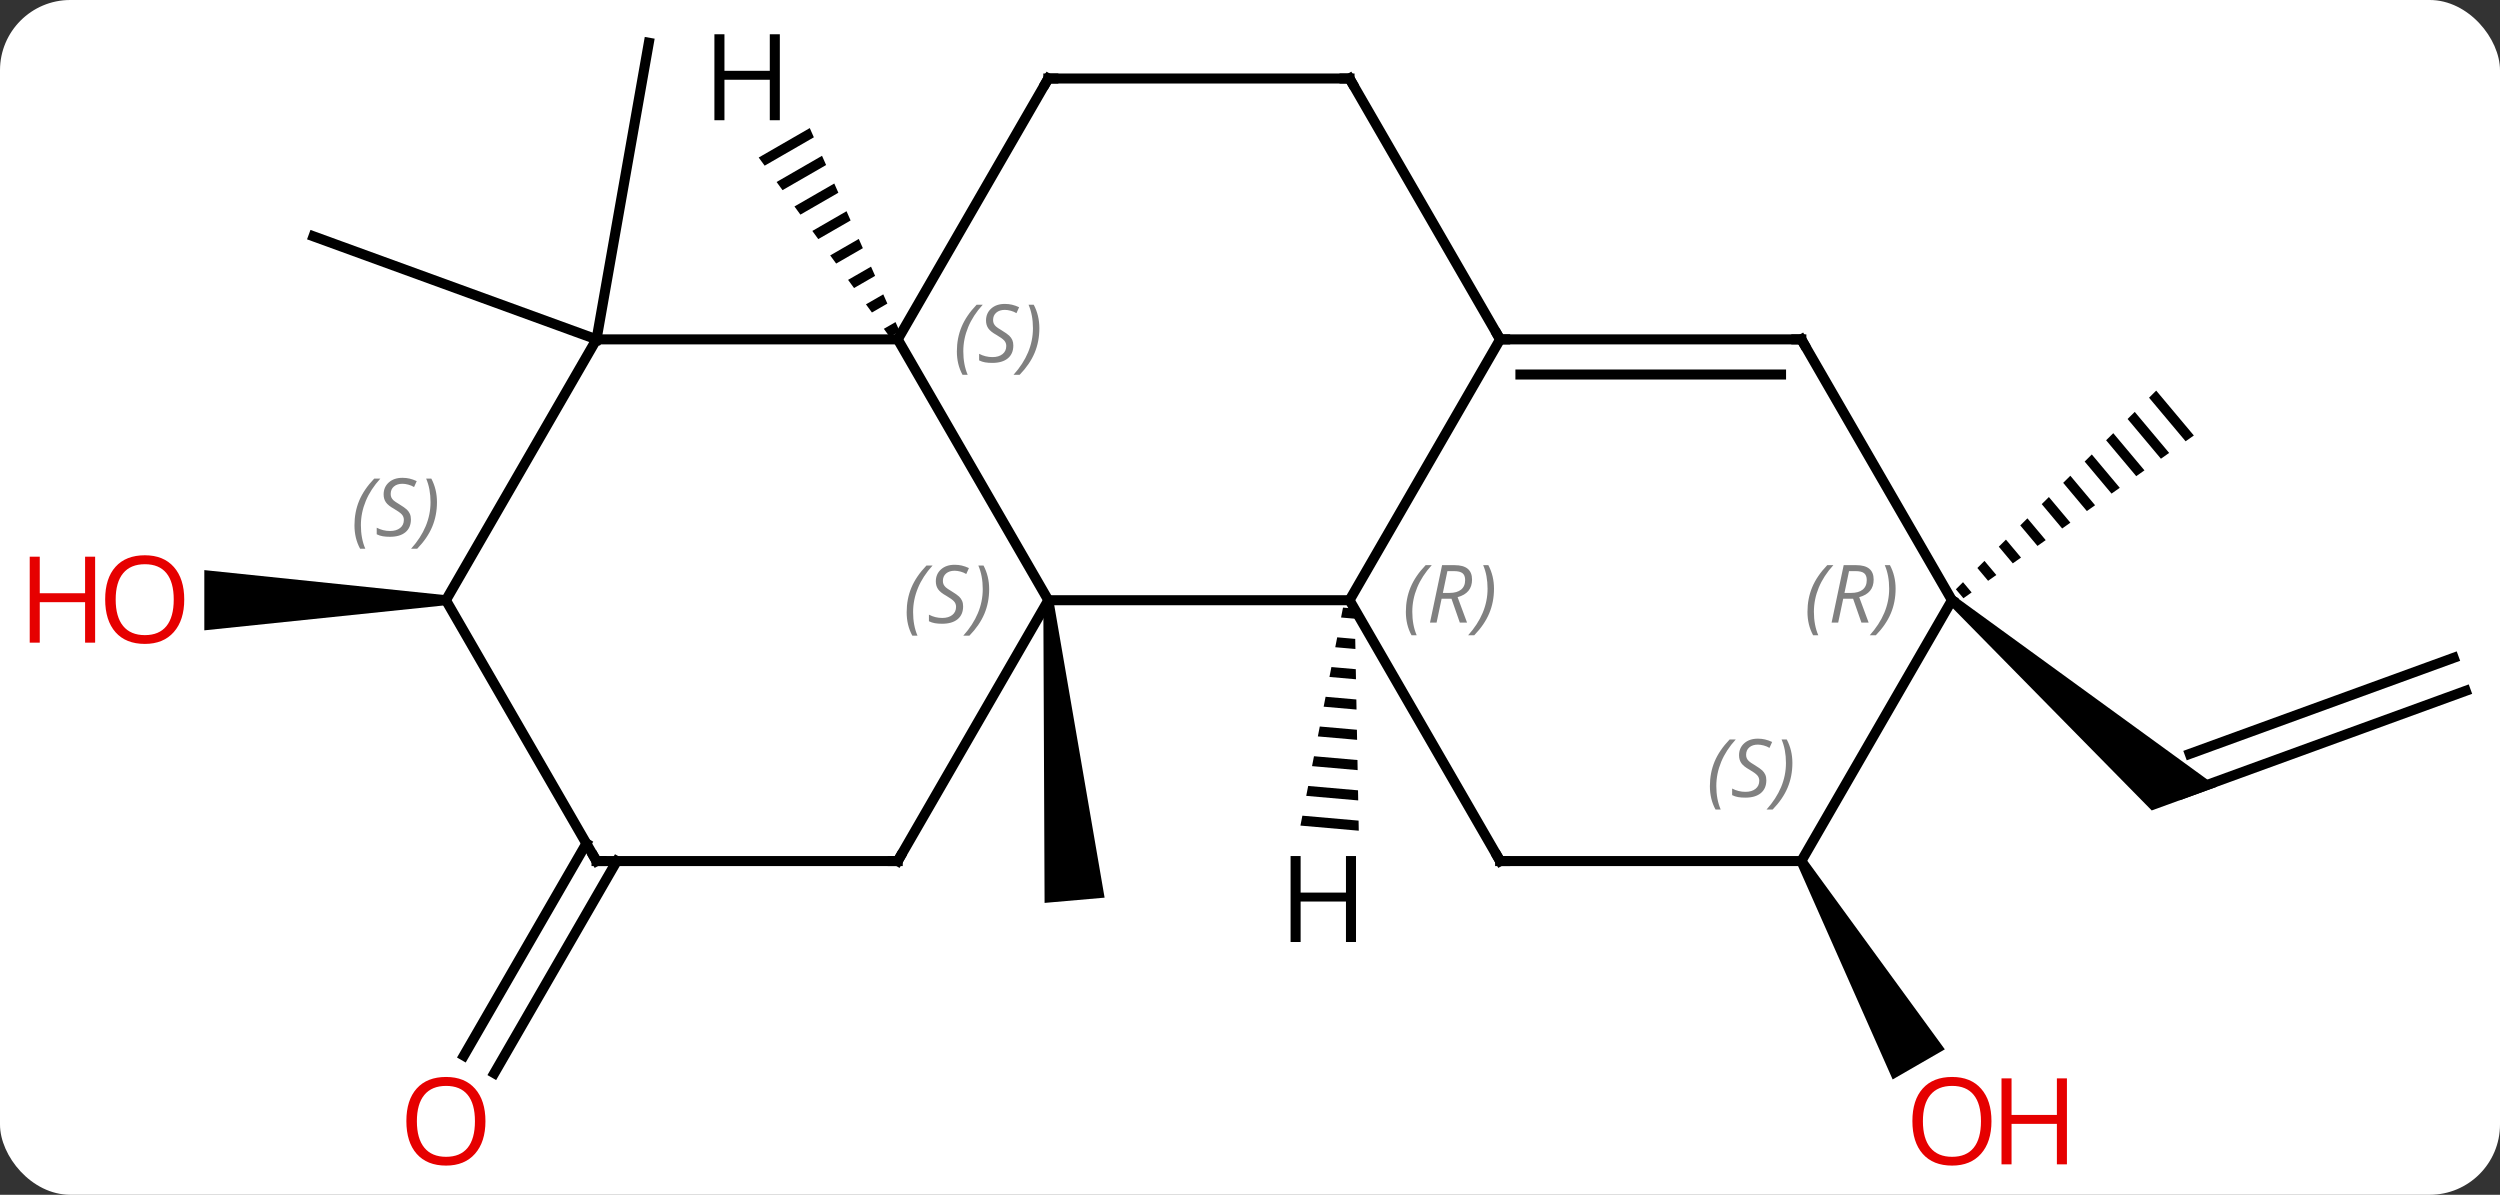 <svg width="249" viewBox="0 0 249 119" style="fill-opacity:1; color-rendering:auto; color-interpolation:auto; text-rendering:auto; stroke:black; stroke-linecap:square; stroke-miterlimit:10; shape-rendering:auto; stroke-opacity:1; fill:black; stroke-dasharray:none; font-weight:normal; stroke-width:1; font-family:'Open Sans'; font-style:normal; stroke-linejoin:miter; font-size:12; stroke-dashoffset:0; image-rendering:auto;" height="119" class="cas-substance-image" xmlns:xlink="http://www.w3.org/1999/xlink" xmlns="http://www.w3.org/2000/svg"><rect x="0" y="0" width="249" height="119" fill="#333333" stroke="none"/><svg class="cas-substance-single-component"><rect y="0" x="0" width="249" stroke="none" ry="7" rx="7" height="119" fill="white" class="cas-substance-group"/><svg y="0" x="0" width="249" viewBox="0 0 249 119" style="fill:black;" height="119" class="cas-substance-single-component-image"><svg><g><g transform="translate(130,58)" style="text-rendering:geometricPrecision; color-rendering:optimizeQuality; color-interpolation:linearRGB; stroke-linecap:butt; image-rendering:optimizeQuality;"><path style="stroke:none;" d="M-26.085 1.826 L-25.089 1.738 L-19.982 31.406 L-25.96 31.93 Z"/><path style="stroke:none;" d="M48.98 28.012 L49.846 27.512 L63.704 46.514 L58.508 49.514 Z"/><line y2="-24.198" y1="-53.742" x2="-70.587" x1="-65.376" style="fill:none;"/><line y2="-24.198" y1="-34.461" x2="-70.587" x1="-98.778" style="fill:none;"/><line y2="27.762" y1="48.895" x2="-68.566" x1="-80.768" style="fill:none;"/><line y2="26.012" y1="47.145" x2="-71.597" x1="-83.799" style="fill:none;"/><line y2="10.806" y1="21.066" x2="115.587" x1="87.396" style="fill:none;"/><line y2="7.517" y1="17.086" x2="114.39" x1="88.098" style="fill:none;"/><path style="stroke:none;" d="M64.092 2.165 L64.734 1.399 L90.822 20.351 L84.312 22.721 Z"/><path style="stroke:none;" d="M84.757 -19.096 L84.045 -18.389 L84.045 -18.389 L87.687 -14.047 L88.507 -14.626 L84.757 -19.096 ZM82.62 -16.976 L81.907 -16.269 L85.228 -12.31 L86.047 -12.889 L82.62 -16.976 ZM80.482 -14.856 L79.769 -14.149 L82.769 -10.573 L83.588 -11.152 L80.482 -14.856 ZM78.344 -12.736 L77.632 -12.029 L80.309 -8.836 L80.309 -8.836 L81.129 -9.415 L78.344 -12.736 ZM76.206 -10.616 L75.494 -9.909 L77.85 -7.099 L78.67 -7.678 L76.206 -10.616 ZM74.069 -8.495 L73.356 -7.789 L75.391 -5.362 L76.211 -5.941 L76.211 -5.941 L74.069 -8.495 ZM71.931 -6.375 L71.218 -5.669 L72.932 -3.625 L73.752 -4.204 L71.931 -6.375 ZM69.793 -4.255 L69.08 -3.549 L69.08 -3.549 L70.473 -1.888 L70.473 -1.888 L71.293 -2.467 L69.793 -4.255 ZM67.655 -2.135 L66.943 -1.428 L68.014 -0.151 L68.834 -0.73 L67.655 -2.135 ZM65.517 -0.015 L64.805 0.692 L65.555 1.586 L66.374 1.007 L66.374 1.007 L65.517 -0.015 Z"/><path style="stroke:none;" d="M-85.587 1.282 L-85.587 2.282 L-109.65 4.782 L-109.65 -1.218 Z"/><line y2="1.782" y1="1.782" x2="-25.587" x1="4.413" style="fill:none;"/><line y2="-24.198" y1="1.782" x2="19.413" x1="4.413" style="fill:none;"/><line y2="27.762" y1="1.782" x2="19.413" x1="4.413" style="fill:none;"/><line y2="-24.198" y1="1.782" x2="-40.587" x1="-25.587" style="fill:none;"/><line y2="27.762" y1="1.782" x2="-40.587" x1="-25.587" style="fill:none;"/><line y2="-24.198" y1="-24.198" x2="49.413" x1="19.413" style="fill:none;"/><line y2="-20.698" y1="-20.698" x2="47.392" x1="21.434" style="fill:none;"/><line y2="-50.181" y1="-24.198" x2="4.413" x1="19.413" style="fill:none;"/><line y2="27.762" y1="27.762" x2="49.413" x1="19.413" style="fill:none;"/><line y2="-50.181" y1="-24.198" x2="-25.587" x1="-40.587" style="fill:none;"/><line y2="-24.198" y1="-24.198" x2="-70.587" x1="-40.587" style="fill:none;"/><line y2="27.762" y1="27.762" x2="-70.587" x1="-40.587" style="fill:none;"/><line y2="1.782" y1="-24.198" x2="64.413" x1="49.413" style="fill:none;"/><line y2="-50.181" y1="-50.181" x2="-25.587" x1="4.413" style="fill:none;"/><line y2="1.782" y1="27.762" x2="64.413" x1="49.413" style="fill:none;"/><line y2="1.782" y1="-24.198" x2="-85.587" x1="-70.587" style="fill:none;"/><line y2="1.782" y1="27.762" x2="-85.587" x1="-70.587" style="fill:none;"/><path style="stroke:none;" d="M3.763 2.517 L3.57 3.503 L3.57 3.503 L4.944 3.624 L4.944 3.624 L4.926 2.618 L4.926 2.618 L3.763 2.517 ZM3.185 5.477 L2.992 6.464 L2.992 6.464 L5 6.64 L5 6.64 L4.981 5.635 L4.981 5.635 L3.185 5.477 ZM2.607 8.438 L2.414 9.425 L2.414 9.425 L5.055 9.656 L5.055 9.656 L5.037 8.651 L5.037 8.651 L2.607 8.438 ZM2.028 11.399 L1.836 12.386 L1.836 12.386 L5.111 12.673 L5.111 12.673 L5.093 11.667 L5.093 11.667 L2.028 11.399 ZM1.45 14.36 L1.258 15.347 L1.258 15.347 L5.167 15.689 L5.167 15.689 L5.148 14.684 L5.148 14.684 L1.45 14.36 ZM0.872 17.32 L0.679 18.307 L0.679 18.307 L5.222 18.706 L5.222 18.706 L5.204 17.7 L5.204 17.7 L0.872 17.32 ZM0.294 20.281 L0.101 21.268 L0.101 21.268 L5.278 21.722 L5.278 21.722 L5.259 20.716 L5.259 20.716 L0.294 20.281 ZM-0.284 23.242 L-0.477 24.229 L-0.477 24.229 L5.333 24.738 L5.333 24.738 L5.315 23.733 L5.315 23.733 L-0.284 23.242 Z"/><path style="stroke:none;" d="M-49.347 -45.244 L-54.434 -42.31 L-54.434 -42.31 L-53.84 -41.498 L-48.94 -44.324 L-49.347 -45.244 ZM-48.127 -42.483 L-52.653 -39.873 L-52.653 -39.873 L-52.06 -39.061 L-52.06 -39.061 L-47.72 -41.563 L-47.72 -41.563 L-48.127 -42.483 ZM-46.906 -39.723 L-50.873 -37.436 L-50.873 -37.436 L-50.279 -36.623 L-50.279 -36.623 L-46.5 -38.803 L-46.906 -39.723 ZM-45.686 -36.963 L-49.092 -34.998 L-49.092 -34.998 L-48.499 -34.186 L-45.279 -36.042 L-45.686 -36.963 ZM-44.466 -34.202 L-47.312 -32.561 L-46.718 -31.749 L-44.059 -33.282 L-44.059 -33.282 L-44.466 -34.202 ZM-43.246 -31.442 L-45.531 -30.124 L-44.938 -29.311 L-44.938 -29.311 L-42.839 -30.522 L-43.246 -31.442 ZM-42.026 -28.682 L-43.751 -27.687 L-43.751 -27.687 L-43.157 -26.874 L-43.157 -26.874 L-41.619 -27.762 L-41.619 -27.762 L-42.026 -28.682 ZM-40.805 -25.921 L-41.971 -25.249 L-41.971 -25.249 L-41.377 -24.437 L-41.377 -24.437 L-40.398 -25.001 L-40.805 -25.921 Z"/></g><g transform="translate(130,58)" style="fill:rgb(230,0,0); text-rendering:geometricPrecision; color-rendering:optimizeQuality; image-rendering:optimizeQuality; font-family:'Open Sans'; stroke:rgb(230,0,0); color-interpolation:linearRGB;"><path style="stroke:none;" d="M68.35 53.672 Q68.35 55.734 67.311 56.914 Q66.272 58.094 64.429 58.094 Q62.538 58.094 61.507 56.929 Q60.475 55.765 60.475 53.656 Q60.475 51.562 61.507 50.414 Q62.538 49.265 64.429 49.265 Q66.288 49.265 67.319 50.437 Q68.35 51.609 68.35 53.672 ZM61.522 53.672 Q61.522 55.406 62.265 56.312 Q63.007 57.219 64.429 57.219 Q65.85 57.219 66.577 56.32 Q67.304 55.422 67.304 53.672 Q67.304 51.937 66.577 51.047 Q65.85 50.156 64.429 50.156 Q63.007 50.156 62.265 51.054 Q61.522 51.953 61.522 53.672 Z"/><path style="stroke:none;" d="M75.866 57.969 L74.866 57.969 L74.866 53.937 L70.35 53.937 L70.35 57.969 L69.35 57.969 L69.35 49.406 L70.35 49.406 L70.35 53.047 L74.866 53.047 L74.866 49.406 L75.866 49.406 L75.866 57.969 Z"/><path style="stroke:none;" d="M-81.65 53.672 Q-81.65 55.734 -82.689 56.914 Q-83.728 58.094 -85.571 58.094 Q-87.462 58.094 -88.493 56.929 Q-89.525 55.765 -89.525 53.656 Q-89.525 51.562 -88.493 50.414 Q-87.462 49.265 -85.571 49.265 Q-83.712 49.265 -82.681 50.437 Q-81.65 51.609 -81.65 53.672 ZM-88.478 53.672 Q-88.478 55.406 -87.735 56.312 Q-86.993 57.219 -85.571 57.219 Q-84.15 57.219 -83.423 56.32 Q-82.696 55.422 -82.696 53.672 Q-82.696 51.937 -83.423 51.047 Q-84.15 50.156 -85.571 50.156 Q-86.993 50.156 -87.735 51.054 Q-88.478 51.953 -88.478 53.672 Z"/><path style="stroke:none;" d="M-111.65 1.712 Q-111.65 3.774 -112.689 4.954 Q-113.728 6.134 -115.571 6.134 Q-117.462 6.134 -118.493 4.97 Q-119.525 3.805 -119.525 1.696 Q-119.525 -0.398 -118.493 -1.546 Q-117.462 -2.695 -115.571 -2.695 Q-113.712 -2.695 -112.681 -1.523 Q-111.65 -0.351 -111.65 1.712 ZM-118.478 1.712 Q-118.478 3.446 -117.735 4.352 Q-116.993 5.259 -115.571 5.259 Q-114.15 5.259 -113.423 4.36 Q-112.696 3.462 -112.696 1.712 Q-112.696 -0.023 -113.423 -0.913 Q-114.15 -1.804 -115.571 -1.804 Q-116.993 -1.804 -117.735 -0.905 Q-118.478 -0.007 -118.478 1.712 Z"/><path style="stroke:none;" d="M-120.525 6.009 L-121.525 6.009 L-121.525 1.977 L-126.04 1.977 L-126.04 6.009 L-127.04 6.009 L-127.04 -2.554 L-126.04 -2.554 L-126.04 1.087 L-121.525 1.087 L-121.525 -2.554 L-120.525 -2.554 L-120.525 6.009 Z"/></g><g transform="translate(130,58)" style="font-size:8.4px; fill:gray; text-rendering:geometricPrecision; image-rendering:optimizeQuality; color-rendering:optimizeQuality; font-family:'Open Sans'; font-style:italic; stroke:gray; color-interpolation:linearRGB;"><path style="stroke:none;" d="M10.024 2.946 Q10.024 1.618 10.493 0.493 Q10.962 -0.632 11.993 -1.71 L12.602 -1.71 Q11.634 -0.648 11.149 0.524 Q10.665 1.696 10.665 2.93 Q10.665 4.259 11.102 5.274 L10.587 5.274 Q10.024 4.243 10.024 2.946 ZM13.584 1.634 L13.084 4.009 L12.428 4.009 L13.631 -1.71 L14.881 -1.71 Q16.616 -1.71 16.616 -0.273 Q16.616 1.087 15.178 1.477 L16.116 4.009 L15.397 4.009 L14.569 1.634 L13.584 1.634 ZM14.162 -1.116 Q13.772 0.805 13.709 1.055 L14.366 1.055 Q15.116 1.055 15.522 0.727 Q15.928 0.399 15.928 -0.226 Q15.928 -0.695 15.67 -0.905 Q15.412 -1.116 14.819 -1.116 L14.162 -1.116 ZM18.802 0.634 Q18.802 1.962 18.325 3.095 Q17.849 4.227 16.833 5.274 L16.224 5.274 Q18.161 3.118 18.161 0.634 Q18.161 -0.695 17.724 -1.71 L18.239 -1.71 Q18.802 -0.648 18.802 0.634 Z"/><path style="stroke:none;" d="M-39.696 2.985 Q-39.696 1.657 -39.227 0.532 Q-38.758 -0.593 -37.727 -1.671 L-37.117 -1.671 Q-38.086 -0.609 -38.571 0.563 Q-39.055 1.735 -39.055 2.97 Q-39.055 4.298 -38.617 5.313 L-39.133 5.313 Q-39.696 4.282 -39.696 2.985 ZM-34.073 2.391 Q-34.073 3.22 -34.62 3.673 Q-35.167 4.126 -36.167 4.126 Q-36.573 4.126 -36.886 4.071 Q-37.198 4.016 -37.479 3.876 L-37.479 3.22 Q-36.854 3.548 -36.151 3.548 Q-35.526 3.548 -35.151 3.251 Q-34.776 2.954 -34.776 2.438 Q-34.776 2.126 -34.979 1.899 Q-35.182 1.673 -35.745 1.345 Q-36.339 1.016 -36.565 0.688 Q-36.792 0.36 -36.792 -0.093 Q-36.792 -0.827 -36.276 -1.288 Q-35.761 -1.749 -34.917 -1.749 Q-34.542 -1.749 -34.206 -1.671 Q-33.87 -1.593 -33.495 -1.421 L-33.761 -0.827 Q-34.011 -0.984 -34.331 -1.07 Q-34.651 -1.155 -34.917 -1.155 Q-35.448 -1.155 -35.768 -0.882 Q-36.089 -0.609 -36.089 -0.14 Q-36.089 0.063 -36.018 0.212 Q-35.948 0.36 -35.807 0.493 Q-35.667 0.626 -35.245 0.876 Q-34.682 1.22 -34.479 1.415 Q-34.276 1.61 -34.175 1.845 Q-34.073 2.079 -34.073 2.391 ZM-31.479 0.673 Q-31.479 2.001 -31.955 3.134 Q-32.432 4.266 -33.447 5.313 L-34.057 5.313 Q-32.119 3.157 -32.119 0.673 Q-32.119 -0.655 -32.557 -1.671 L-32.041 -1.671 Q-31.479 -0.609 -31.479 0.673 Z"/></g><g transform="translate(130,58)" style="stroke-linecap:butt; font-size:8.4px; text-rendering:geometricPrecision; image-rendering:optimizeQuality; color-rendering:optimizeQuality; font-family:'Open Sans'; font-style:italic; color-interpolation:linearRGB; stroke-miterlimit:5;"><path style="fill:none;" d="M19.913 -24.198 L19.413 -24.198 L19.163 -24.631"/><path style="fill:none;" d="M19.163 27.329 L19.413 27.762 L19.913 27.762"/><path style="fill:gray; stroke:none;" d="M-34.696 -22.995 Q-34.696 -24.323 -34.227 -25.448 Q-33.758 -26.573 -32.727 -27.651 L-32.117 -27.651 Q-33.086 -26.589 -33.571 -25.417 Q-34.055 -24.245 -34.055 -23.011 Q-34.055 -21.683 -33.617 -20.667 L-34.133 -20.667 Q-34.696 -21.698 -34.696 -22.995 ZM-29.073 -23.589 Q-29.073 -22.761 -29.62 -22.308 Q-30.167 -21.855 -31.167 -21.855 Q-31.573 -21.855 -31.886 -21.909 Q-32.198 -21.964 -32.479 -22.105 L-32.479 -22.761 Q-31.854 -22.433 -31.151 -22.433 Q-30.526 -22.433 -30.151 -22.73 Q-29.776 -23.026 -29.776 -23.542 Q-29.776 -23.855 -29.979 -24.081 Q-30.182 -24.308 -30.745 -24.636 Q-31.339 -24.964 -31.565 -25.292 Q-31.792 -25.62 -31.792 -26.073 Q-31.792 -26.808 -31.276 -27.269 Q-30.761 -27.73 -29.917 -27.73 Q-29.542 -27.73 -29.206 -27.651 Q-28.87 -27.573 -28.495 -27.401 L-28.761 -26.808 Q-29.011 -26.964 -29.331 -27.05 Q-29.651 -27.136 -29.917 -27.136 Q-30.448 -27.136 -30.768 -26.862 Q-31.089 -26.589 -31.089 -26.12 Q-31.089 -25.917 -31.018 -25.769 Q-30.948 -25.62 -30.807 -25.487 Q-30.667 -25.355 -30.245 -25.105 Q-29.682 -24.761 -29.479 -24.565 Q-29.276 -24.37 -29.174 -24.136 Q-29.073 -23.901 -29.073 -23.589 ZM-26.479 -25.308 Q-26.479 -23.98 -26.955 -22.847 Q-27.432 -21.714 -28.447 -20.667 L-29.057 -20.667 Q-27.119 -22.823 -27.119 -25.308 Q-27.119 -26.636 -27.557 -27.651 L-27.041 -27.651 Q-26.479 -26.589 -26.479 -25.308 Z"/><path style="fill:none;" d="M-40.337 27.329 L-40.587 27.762 L-41.087 27.762"/><path style="fill:none;" d="M48.913 -24.198 L49.413 -24.198 L49.663 -23.765"/><path style="fill:none;" d="M4.663 -49.748 L4.413 -50.181 L3.913 -50.181"/><path style="fill:gray; stroke:none;" d="M40.305 20.305 Q40.305 18.977 40.773 17.852 Q41.242 16.727 42.273 15.649 L42.883 15.649 Q41.914 16.711 41.43 17.883 Q40.945 19.055 40.945 20.289 Q40.945 21.617 41.383 22.633 L40.867 22.633 Q40.305 21.602 40.305 20.305 ZM45.927 19.711 Q45.927 20.539 45.38 20.992 Q44.834 21.445 43.834 21.445 Q43.427 21.445 43.115 21.391 Q42.802 21.336 42.521 21.195 L42.521 20.539 Q43.146 20.867 43.849 20.867 Q44.474 20.867 44.849 20.57 Q45.224 20.273 45.224 19.758 Q45.224 19.445 45.021 19.219 Q44.818 18.992 44.255 18.664 Q43.662 18.336 43.435 18.008 Q43.209 17.68 43.209 17.227 Q43.209 16.492 43.724 16.031 Q44.24 15.57 45.084 15.57 Q45.459 15.57 45.794 15.649 Q46.13 15.727 46.505 15.899 L46.24 16.492 Q45.99 16.336 45.669 16.25 Q45.349 16.164 45.084 16.164 Q44.552 16.164 44.232 16.438 Q43.912 16.711 43.912 17.18 Q43.912 17.383 43.982 17.531 Q44.052 17.68 44.193 17.813 Q44.334 17.945 44.755 18.195 Q45.318 18.539 45.521 18.734 Q45.724 18.93 45.826 19.164 Q45.927 19.398 45.927 19.711 ZM48.522 17.992 Q48.522 19.32 48.045 20.453 Q47.569 21.586 46.553 22.633 L45.944 22.633 Q47.881 20.477 47.881 17.992 Q47.881 16.664 47.444 15.649 L47.959 15.649 Q48.522 16.711 48.522 17.992 Z"/><path style="fill:none;" d="M-25.837 -49.748 L-25.587 -50.181 L-25.087 -50.181"/><path style="fill:none;" d="M-70.087 27.762 L-70.587 27.762 L-70.837 27.329"/><path style="fill:gray; stroke:none;" d="M50.024 2.946 Q50.024 1.618 50.493 0.493 Q50.962 -0.632 51.993 -1.71 L52.602 -1.71 Q51.634 -0.648 51.149 0.524 Q50.665 1.696 50.665 2.93 Q50.665 4.259 51.102 5.274 L50.587 5.274 Q50.024 4.243 50.024 2.946 ZM53.584 1.634 L53.084 4.009 L52.428 4.009 L53.631 -1.71 L54.881 -1.71 Q56.616 -1.71 56.616 -0.273 Q56.616 1.087 55.178 1.477 L56.116 4.009 L55.397 4.009 L54.569 1.634 L53.584 1.634 ZM54.163 -1.116 Q53.772 0.805 53.709 1.055 L54.366 1.055 Q55.116 1.055 55.522 0.727 Q55.928 0.399 55.928 -0.226 Q55.928 -0.695 55.67 -0.905 Q55.413 -1.116 54.819 -1.116 L54.163 -1.116 ZM58.802 0.634 Q58.802 1.962 58.325 3.095 Q57.849 4.227 56.833 5.274 L56.224 5.274 Q58.161 3.118 58.161 0.634 Q58.161 -0.695 57.724 -1.71 L58.239 -1.71 Q58.802 -0.648 58.802 0.634 Z"/><path style="fill:gray; stroke:none;" d="M-94.695 -5.675 Q-94.695 -7.003 -94.227 -8.128 Q-93.758 -9.253 -92.727 -10.332 L-92.117 -10.332 Q-93.086 -9.269 -93.57 -8.097 Q-94.055 -6.925 -94.055 -5.691 Q-94.055 -4.363 -93.617 -3.347 L-94.133 -3.347 Q-94.695 -4.378 -94.695 -5.675 ZM-89.073 -6.269 Q-89.073 -5.441 -89.62 -4.988 Q-90.166 -4.535 -91.166 -4.535 Q-91.573 -4.535 -91.885 -4.589 Q-92.198 -4.644 -92.479 -4.785 L-92.479 -5.441 Q-91.854 -5.113 -91.151 -5.113 Q-90.526 -5.113 -90.151 -5.41 Q-89.776 -5.707 -89.776 -6.222 Q-89.776 -6.535 -89.979 -6.761 Q-90.182 -6.988 -90.745 -7.316 Q-91.338 -7.644 -91.565 -7.972 Q-91.791 -8.3 -91.791 -8.753 Q-91.791 -9.488 -91.276 -9.949 Q-90.76 -10.41 -89.916 -10.41 Q-89.541 -10.41 -89.206 -10.332 Q-88.87 -10.253 -88.495 -10.082 L-88.76 -9.488 Q-89.01 -9.644 -89.331 -9.73 Q-89.651 -9.816 -89.916 -9.816 Q-90.448 -9.816 -90.768 -9.542 Q-91.088 -9.269 -91.088 -8.8 Q-91.088 -8.597 -91.018 -8.449 Q-90.948 -8.3 -90.807 -8.167 Q-90.666 -8.035 -90.245 -7.785 Q-89.682 -7.441 -89.479 -7.246 Q-89.276 -7.05 -89.174 -6.816 Q-89.073 -6.582 -89.073 -6.269 ZM-86.478 -7.988 Q-86.478 -6.66 -86.955 -5.527 Q-87.431 -4.394 -88.447 -3.347 L-89.056 -3.347 Q-87.119 -5.503 -87.119 -7.988 Q-87.119 -9.316 -87.556 -10.332 L-87.041 -10.332 Q-86.478 -9.269 -86.478 -7.988 Z"/><path style="stroke:none;" d="M5.058 35.824 L4.058 35.824 L4.058 31.793 L-0.458 31.793 L-0.458 35.824 L-1.458 35.824 L-1.458 27.262 L-0.458 27.262 L-0.458 30.902 L4.058 30.902 L4.058 27.262 L5.058 27.262 L5.058 35.824 Z"/><path style="stroke:none;" d="M-52.329 -46.025 L-53.329 -46.025 L-53.329 -50.056 L-57.845 -50.056 L-57.845 -46.025 L-58.845 -46.025 L-58.845 -54.587 L-57.845 -54.587 L-57.845 -50.947 L-53.329 -50.947 L-53.329 -54.587 L-52.329 -54.587 L-52.329 -46.025 Z"/></g></g></svg></svg></svg></svg>